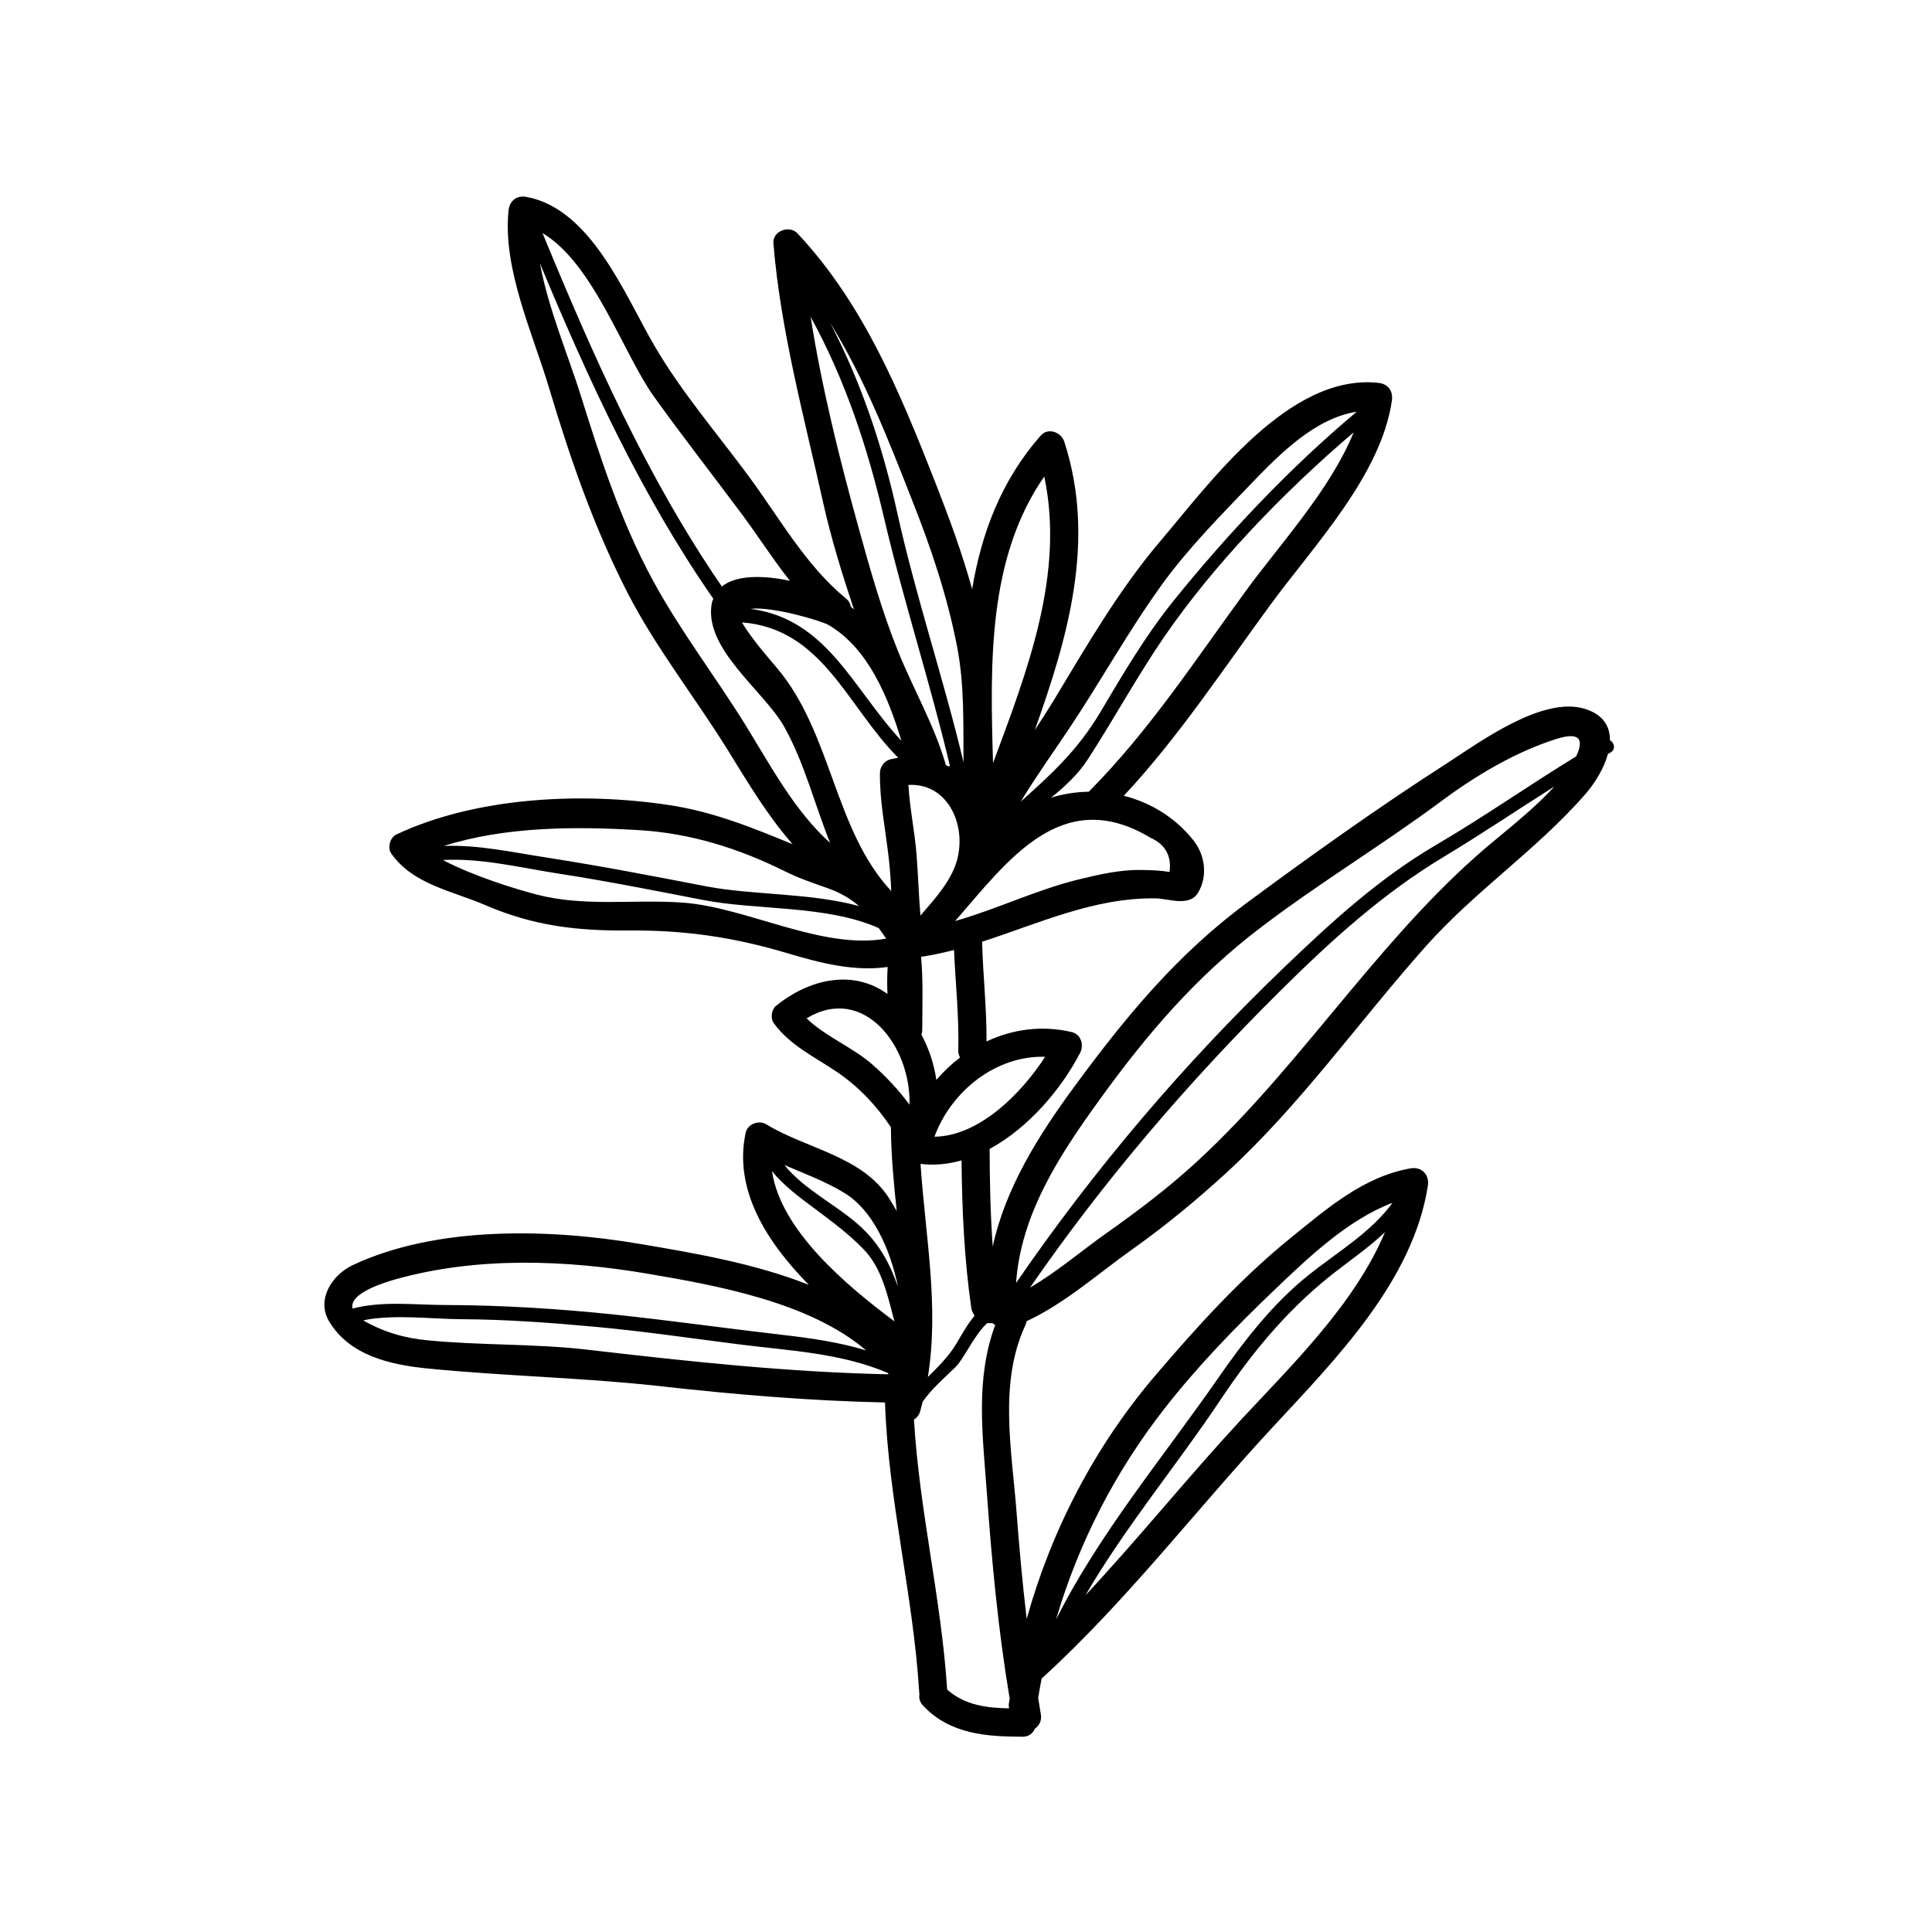 <svg xmlns="http://www.w3.org/2000/svg" xmlns:xlink="http://www.w3.org/1999/xlink" width="400" zoomAndPan="magnify" viewBox="0 0 300 300" height="400" preserveAspectRatio="xMidYMid meet" version="1.0"><defs><clipPath id="7596814a75"><path d="M 50 30 L 250.801 30 L 250.801 270 L 50 270 Z M 50 30 " clip-rule="nonzero"/></clipPath></defs><g clip-path="url(#7596814a75)"><path fill="currentColor" d="M 112.09 91.074 C 114.371 89.219 118.66 89.336 122.66 90.191 C 120.078 86.938 117.828 83.391 115.305 79.988 C 110.719 73.812 105.961 67.758 101.492 61.504 C 96.738 54.816 92.137 40.875 84.242 36.195 C 92.082 55.215 100.41 74.062 112.09 91.074 Z M 121.789 207.312 C 126.141 207.812 130.383 208.449 134.488 209.688 C 125.684 202.16 111.164 199.59 100.645 197.793 C 87.918 195.629 74.207 195.105 61.625 198.594 C 60.109 199.023 54.105 200.727 54.75 203.195 C 59.297 201.98 64.445 202.625 69.055 202.641 C 77.906 202.664 86.672 203.211 95.469 204.129 C 104.25 205.062 113 206.301 121.789 207.312 Z M 128.898 130.887 C 126.508 124.953 124.949 118.562 121.797 112.895 C 118.738 107.352 109.102 100.68 110.547 93.57 C 110.586 93.348 110.695 93.176 110.766 92.98 C 99.539 76.832 91.383 58.996 83.844 40.906 C 85.145 47.973 88.312 55.395 90.238 61.582 C 93.258 71.273 96.441 80.969 101.277 89.93 C 105.582 97.914 111.07 105 115.828 112.691 C 119.688 118.945 123.363 125.902 128.898 130.887 Z M 133.391 140.695 C 132.066 139.559 130.5 138.609 128.445 137.891 C 126.227 137.113 124.023 136.359 121.906 135.309 C 114.738 131.742 107.23 129.375 99.203 128.902 C 89.402 128.316 78.527 128.316 68.922 131.359 C 74.355 131.16 79.523 132.34 85.066 133.191 C 93.336 134.477 101.539 136.062 109.738 137.645 C 116.91 139.012 125.816 138.625 133.391 140.695 Z M 139.969 115.027 C 137.938 108.309 134.82 100.648 128.648 97.043 C 127.613 96.43 119.93 94.125 116.551 94.543 C 128.43 96.109 132.418 106.938 139.969 115.027 Z M 137.602 145.746 C 137.219 145.18 136.824 144.633 136.449 144.113 C 128.375 140.516 117.539 141.379 109.164 139.746 C 101.773 138.312 94.387 136.84 86.953 135.688 C 80.848 134.754 74.891 133.223 68.773 133.539 C 73.461 136.039 80.309 138.125 83.301 138.898 C 90.805 140.852 98.371 139.613 105.984 140.156 C 115.973 140.867 127.598 147.539 137.602 145.746 Z M 138.887 205.18 C 137.836 201.246 136.984 196.973 134.121 194.008 C 131.801 191.602 129.164 189.656 126.508 187.672 C 124.141 185.91 121.68 184.113 119.875 181.848 C 121.215 191.051 131.422 199.605 138.887 205.18 Z M 133.668 190.504 C 136.691 193.309 138.238 196.406 139.438 199.809 C 138.207 193.773 135.438 187.898 131.203 185.297 C 128.242 183.465 124.98 182.277 121.797 180.898 C 124.895 184.766 130.168 187.25 133.668 190.504 Z M 137.992 213.402 C 137.938 213.324 137.875 213.238 137.805 213.168 C 130.477 210.07 122.637 209.75 114.781 208.754 C 107.395 207.82 100.031 206.73 92.617 206.043 C 85.613 205.398 78.613 204.875 71.566 204.844 C 67.098 204.828 61.199 204.043 56.41 205.016 C 56.676 205.18 56.941 205.344 57.258 205.5 C 60.164 207.016 63.066 207.797 66.312 208.113 C 74.574 208.934 82.895 208.621 91.133 209.57 C 106.719 211.383 122.297 213.074 137.992 213.402 Z M 138.238 117.914 C 138.668 117.816 139.074 117.73 139.477 117.668 C 131.551 109.742 127.762 97.613 115.219 96.648 C 115.273 96.734 115.32 96.84 115.383 96.941 C 116.91 99.379 118.777 101.512 120.637 103.715 C 129.188 113.805 129.512 128.871 138.402 138.375 C 138.301 136.516 138.184 134.66 137.953 132.809 C 137.438 128.52 136.59 124.355 136.637 120.035 C 136.652 119.066 137.289 118.164 138.238 117.914 Z M 141.223 171.531 C 141.492 162.461 134.098 152.77 125.246 158.125 C 128.164 160.961 132.535 162.68 135.539 165.367 C 137.672 167.25 139.57 169.297 141.223 171.531 Z M 147.316 119.027 C 147.379 118.98 147.441 118.93 147.496 118.898 C 144.43 105.973 140.289 93.309 137.258 80.352 C 134.707 69.438 131.219 58.938 125.875 49.195 C 127.598 60.195 130.383 71.328 133.273 81.77 C 135.07 88.27 136.941 94.941 139.477 101.199 C 141.836 107.016 144.98 112.426 146.781 118.477 C 146.812 118.578 146.812 118.664 146.828 118.766 C 146.996 118.852 147.16 118.945 147.316 119.027 Z M 148.797 163.102 C 148.945 157.891 148.359 152.707 148.141 147.516 C 146.461 147.949 144.75 148.316 143.027 148.574 C 143.363 152.355 143.215 156.141 143.207 159.934 C 143.207 160.195 143.145 160.43 143.074 160.648 C 144.258 162.859 145.043 165.234 145.395 167.688 C 146.5 166.402 147.73 165.234 149.07 164.215 C 148.898 163.902 148.797 163.543 148.797 163.102 Z M 148.719 133.129 C 149.98 127.586 146.867 121.535 141.059 121.887 C 141.262 125.57 142.055 129.133 142.328 132.809 C 142.574 135.938 142.66 139.059 142.926 142.168 C 145.293 139.441 147.949 136.516 148.719 133.129 Z M 149.613 118.359 C 149.566 112.34 149.777 106.324 148.594 100.297 C 147.082 92.559 144.633 85.273 141.742 77.945 C 138.008 68.441 134.27 58.805 128.914 50.145 C 133.77 59.449 137.086 69.445 139.359 79.77 C 142.258 92.809 146.531 105.422 149.613 118.359 Z M 151.32 204.332 C 151.266 204.23 151.219 204.129 151.188 204.027 C 151.016 203.777 150.883 203.48 150.82 203.109 C 149.73 195.488 149.379 187.867 149.309 180.18 C 147.23 180.781 145.098 180.992 142.941 180.727 C 143.672 191.805 145.863 202.859 144.078 213.82 C 145.66 212.25 147.316 210.652 148.578 208.52 C 149.434 207.062 150.301 205.516 151.32 204.332 Z M 156.668 264.473 C 156.691 264.23 156.738 264.012 156.785 263.777 C 155.016 253.238 154.012 242.594 153.25 231.938 C 152.602 222.891 151.398 214.242 154.535 205.746 C 154.402 205.68 154.27 205.578 154.152 205.469 C 153.863 205.461 153.586 205.445 153.305 205.445 C 151.32 207.219 149.684 210.988 148.359 212.289 C 146.562 214.039 144.648 215.676 143.277 217.652 C 143.145 218.141 143.027 218.656 142.879 219.16 C 142.707 219.762 142.344 220.172 141.922 220.422 C 142.738 234.5 146.172 248.262 147.074 262.355 C 149.793 264.773 153.172 265.211 156.691 265.273 C 156.637 265.023 156.621 264.758 156.668 264.473 Z M 162.289 164.098 C 154.684 163.863 147.73 169.383 145.098 176.508 C 151.934 176.438 158.504 169.953 162.289 164.098 Z M 154.199 118.492 C 159.516 104.184 165.355 89.188 162.156 73.992 C 153.336 86.66 153.746 103.133 154.199 118.492 Z M 181.609 135.395 C 181.938 132.887 180.941 131.121 178.652 130.086 C 164.879 121.832 156.504 133.625 148.312 143.016 C 154.781 141.18 160.855 138.195 167.426 136.578 C 170.547 135.82 173.848 135.043 177.07 135.09 C 178.652 135.105 180.086 135.145 181.609 135.395 Z M 210.672 63.934 C 204.234 64.922 198.73 70.488 194.418 74.965 C 189.598 79.988 184.539 85.086 180.449 90.738 C 175.219 97.961 170.945 105.77 165.977 113.191 C 163.457 116.957 160.824 120.633 158.504 124.473 C 163.145 120.312 167.355 116.508 170.867 110.574 C 174.355 104.688 177.836 98.766 182.125 93.422 C 190.523 82.984 200.305 72.613 210.672 63.934 Z M 193.602 91.555 C 198.785 84.473 206.609 75.977 210.191 67.141 C 199.398 76.344 188.664 87.453 180.84 98.797 C 176.582 105 173 111.609 168.914 117.914 C 167.426 120.211 165.395 122.098 163.223 123.863 C 165.129 123.266 167.105 122.969 169.062 122.938 C 178.418 113.555 185.793 102.215 193.602 91.555 Z M 215.062 191.32 C 212.914 193.371 210.477 195.121 208.059 196.957 C 200.582 202.609 194.828 209.414 189.645 217.176 C 182.785 227.469 174.77 237.035 168.547 247.719 C 176.816 238.859 184.492 229.328 192.648 220.523 C 200.605 211.953 210.359 202.508 215.062 191.32 Z M 203.277 197.922 C 207.723 194.391 212.867 191.383 216.23 186.77 C 209.246 189.414 203.074 195.355 197.922 200.273 C 191.918 205.996 186.055 212.039 180.934 218.578 C 173.148 228.512 167.48 239.59 163.977 251.484 C 170.711 238.07 180.637 226.262 189.148 214 C 193.227 208.129 197.656 202.406 203.277 197.922 Z M 232.074 130.504 C 235.266 127.859 238.566 125.188 241.387 122.113 C 235.633 125.746 229.988 129.555 224.172 133.059 C 214.684 138.766 206.641 146.082 198.801 153.859 C 184.492 168.051 171.383 183.352 159.938 199.941 C 164.141 197.488 167.863 194.273 171.848 191.453 C 176.668 188.051 181.379 184.48 185.73 180.492 C 194.652 172.305 202.086 162.93 209.84 153.672 C 216.73 145.438 223.766 137.363 232.074 130.504 Z M 244.727 117.465 C 245.793 115.293 245.77 113.461 241.75 114.723 C 235.398 116.711 229.227 120.383 223.875 124.355 C 214.715 131.16 204.902 137.074 195.82 143.98 C 185.73 151.641 178.109 160.562 170.727 170.785 C 164.461 179.441 158.52 188.566 157.773 199.223 C 169.863 181.613 183.773 165.234 199.168 150.441 C 206.641 143.266 214.066 136.43 223.059 131.16 C 230.445 126.836 237.461 121.902 244.727 117.465 Z M 249.988 114.941 C 250.656 115.293 250.945 116.359 250.09 116.84 C 249.957 116.91 249.809 116.996 249.676 117.082 C 249.047 119.379 247.574 121.715 246.141 123.352 C 238.668 131.906 229.125 138.297 221.516 146.812 C 211.109 158.477 202.008 171.484 190.461 182.082 C 185.879 186.285 181.074 190.254 176.004 193.867 C 170.594 197.691 165.441 202.348 159.398 205.164 C 159.367 205.367 159.305 205.586 159.207 205.809 C 155.07 214.723 157.102 225.148 157.836 234.621 C 158.254 240.227 158.77 245.809 159.422 251.383 C 163.277 237.559 169.98 224.641 179.367 213.617 C 185.832 206.043 192.625 198.523 200.387 192.25 C 205.984 187.719 211.715 182.695 219.02 181.426 C 220.77 181.125 221.984 182.406 221.719 184.129 C 219.414 198.906 207.426 211.035 197.656 221.574 C 185.73 234.422 174.754 248.832 161.742 260.641 C 161.555 261.637 161.371 262.641 161.207 263.66 C 161.355 264.496 161.469 265.344 161.617 266.176 C 161.805 267.18 161.355 267.973 160.691 268.434 C 160.402 269.141 159.758 269.68 158.785 269.68 C 153.07 269.664 147.527 269.258 143.363 264.891 C 142.809 264.324 142.66 263.645 142.777 263.055 C 142.746 262.906 142.723 262.773 142.723 262.609 C 141.789 247.562 137.922 232.871 137.422 217.777 C 125.684 217.52 113.988 216.539 102.328 215.223 C 90.32 213.898 78.309 213.688 66.312 212.488 C 60.574 211.922 54.254 210.465 51.102 205.18 C 49.07 201.762 51.59 197.953 54.75 196.461 C 67.832 190.285 85.48 190.801 99.258 193.137 C 107.246 194.492 117.016 196.102 125.598 199.512 C 118.988 192.801 113.887 184.695 115.789 175.891 C 116.074 174.523 117.844 173.875 119.004 174.59 C 125.176 178.375 133.902 179.512 138.07 186.082 C 138.473 186.73 138.855 187.383 139.242 188.051 C 138.777 183.715 138.371 179.379 138.34 175.043 C 136.152 171.719 133.32 168.754 130.066 166.52 C 126.547 164.129 122.691 162.375 120.141 158.859 C 119.609 158.125 119.789 156.766 120.488 156.195 C 125.645 152.023 132.402 150.441 137.805 154.344 C 137.742 152.941 137.742 151.555 137.836 150.152 C 132.68 150.887 127.449 149.555 122.445 148.066 C 114.121 145.57 106.5 144.418 97.758 144.488 C 89.598 144.562 82.863 143.785 75.32 140.531 C 70.121 138.297 64.211 137.363 60.777 132.574 C 60.125 131.656 60.543 130.055 61.562 129.57 C 73.988 123.73 90.398 122.969 103.828 125 C 110.781 126.035 116.855 128.535 123.082 131.09 C 119.234 126.723 116.191 121.629 113.117 116.648 C 108.02 108.387 101.961 100.797 97.492 92.141 C 92.238 81.934 88.516 71.129 85.23 60.148 C 82.676 51.609 78.039 41.738 78.965 32.668 C 79.129 31.18 80.234 30.293 81.742 30.574 C 91.848 32.426 97.086 45.973 101.656 53.75 C 105.859 60.938 111.367 67.32 116.301 74.008 C 121.059 80.453 125.098 87.789 131.367 92.941 C 131.832 93.324 132.051 93.758 132.098 94.195 C 132.27 94.328 132.434 94.477 132.602 94.613 C 130.766 89.141 129.055 83.613 127.801 77.977 C 124.863 64.719 121.207 51.344 120.094 37.785 C 119.93 35.867 122.574 34.902 123.828 36.234 C 134.082 47.172 139.758 60.969 145.16 74.73 C 147.348 80.297 149.379 85.816 150.953 91.477 C 152.402 82.82 155.438 74.629 161.617 67.625 C 162.754 66.324 164.793 67.125 165.262 68.59 C 170.215 83.848 165.863 98.883 160.676 113.379 C 161.625 111.93 162.559 110.488 163.473 109 C 168.578 100.547 173.617 91.773 180.023 84.207 C 187.91 74.934 200.133 57.969 214.012 59.449 C 215.547 59.605 216.348 60.703 216.129 62.223 C 214.449 73.781 204.055 84.672 197.383 93.758 C 190.012 103.785 183.035 114.43 174.504 123.566 C 178.699 124.633 182.555 126.984 185.324 130.504 C 187.145 132.809 187.543 136.023 186.062 138.578 C 184.742 140.883 181.402 139.527 179.453 139.496 C 169.918 139.363 161.371 143.367 152.496 146.23 C 152.633 151.391 153.219 156.547 153.188 161.715 C 157.203 159.832 161.758 159.16 166.414 160.258 C 167.863 160.594 168.344 162.262 167.73 163.465 C 164.879 169.004 159.758 175.105 153.668 178.406 C 153.684 183.465 153.785 188.52 154.152 193.555 C 156.121 184.434 161.324 176.195 166.945 168.566 C 174.867 157.809 182.77 148.215 193.602 140.195 C 203.676 132.754 214.098 125.32 224.641 118.547 C 229.738 115.262 239.445 108.066 246.055 110.055 C 248.961 110.941 250.004 112.793 249.988 114.941 " fill-opacity="1" fill-rule="nonzero"/></g></svg>